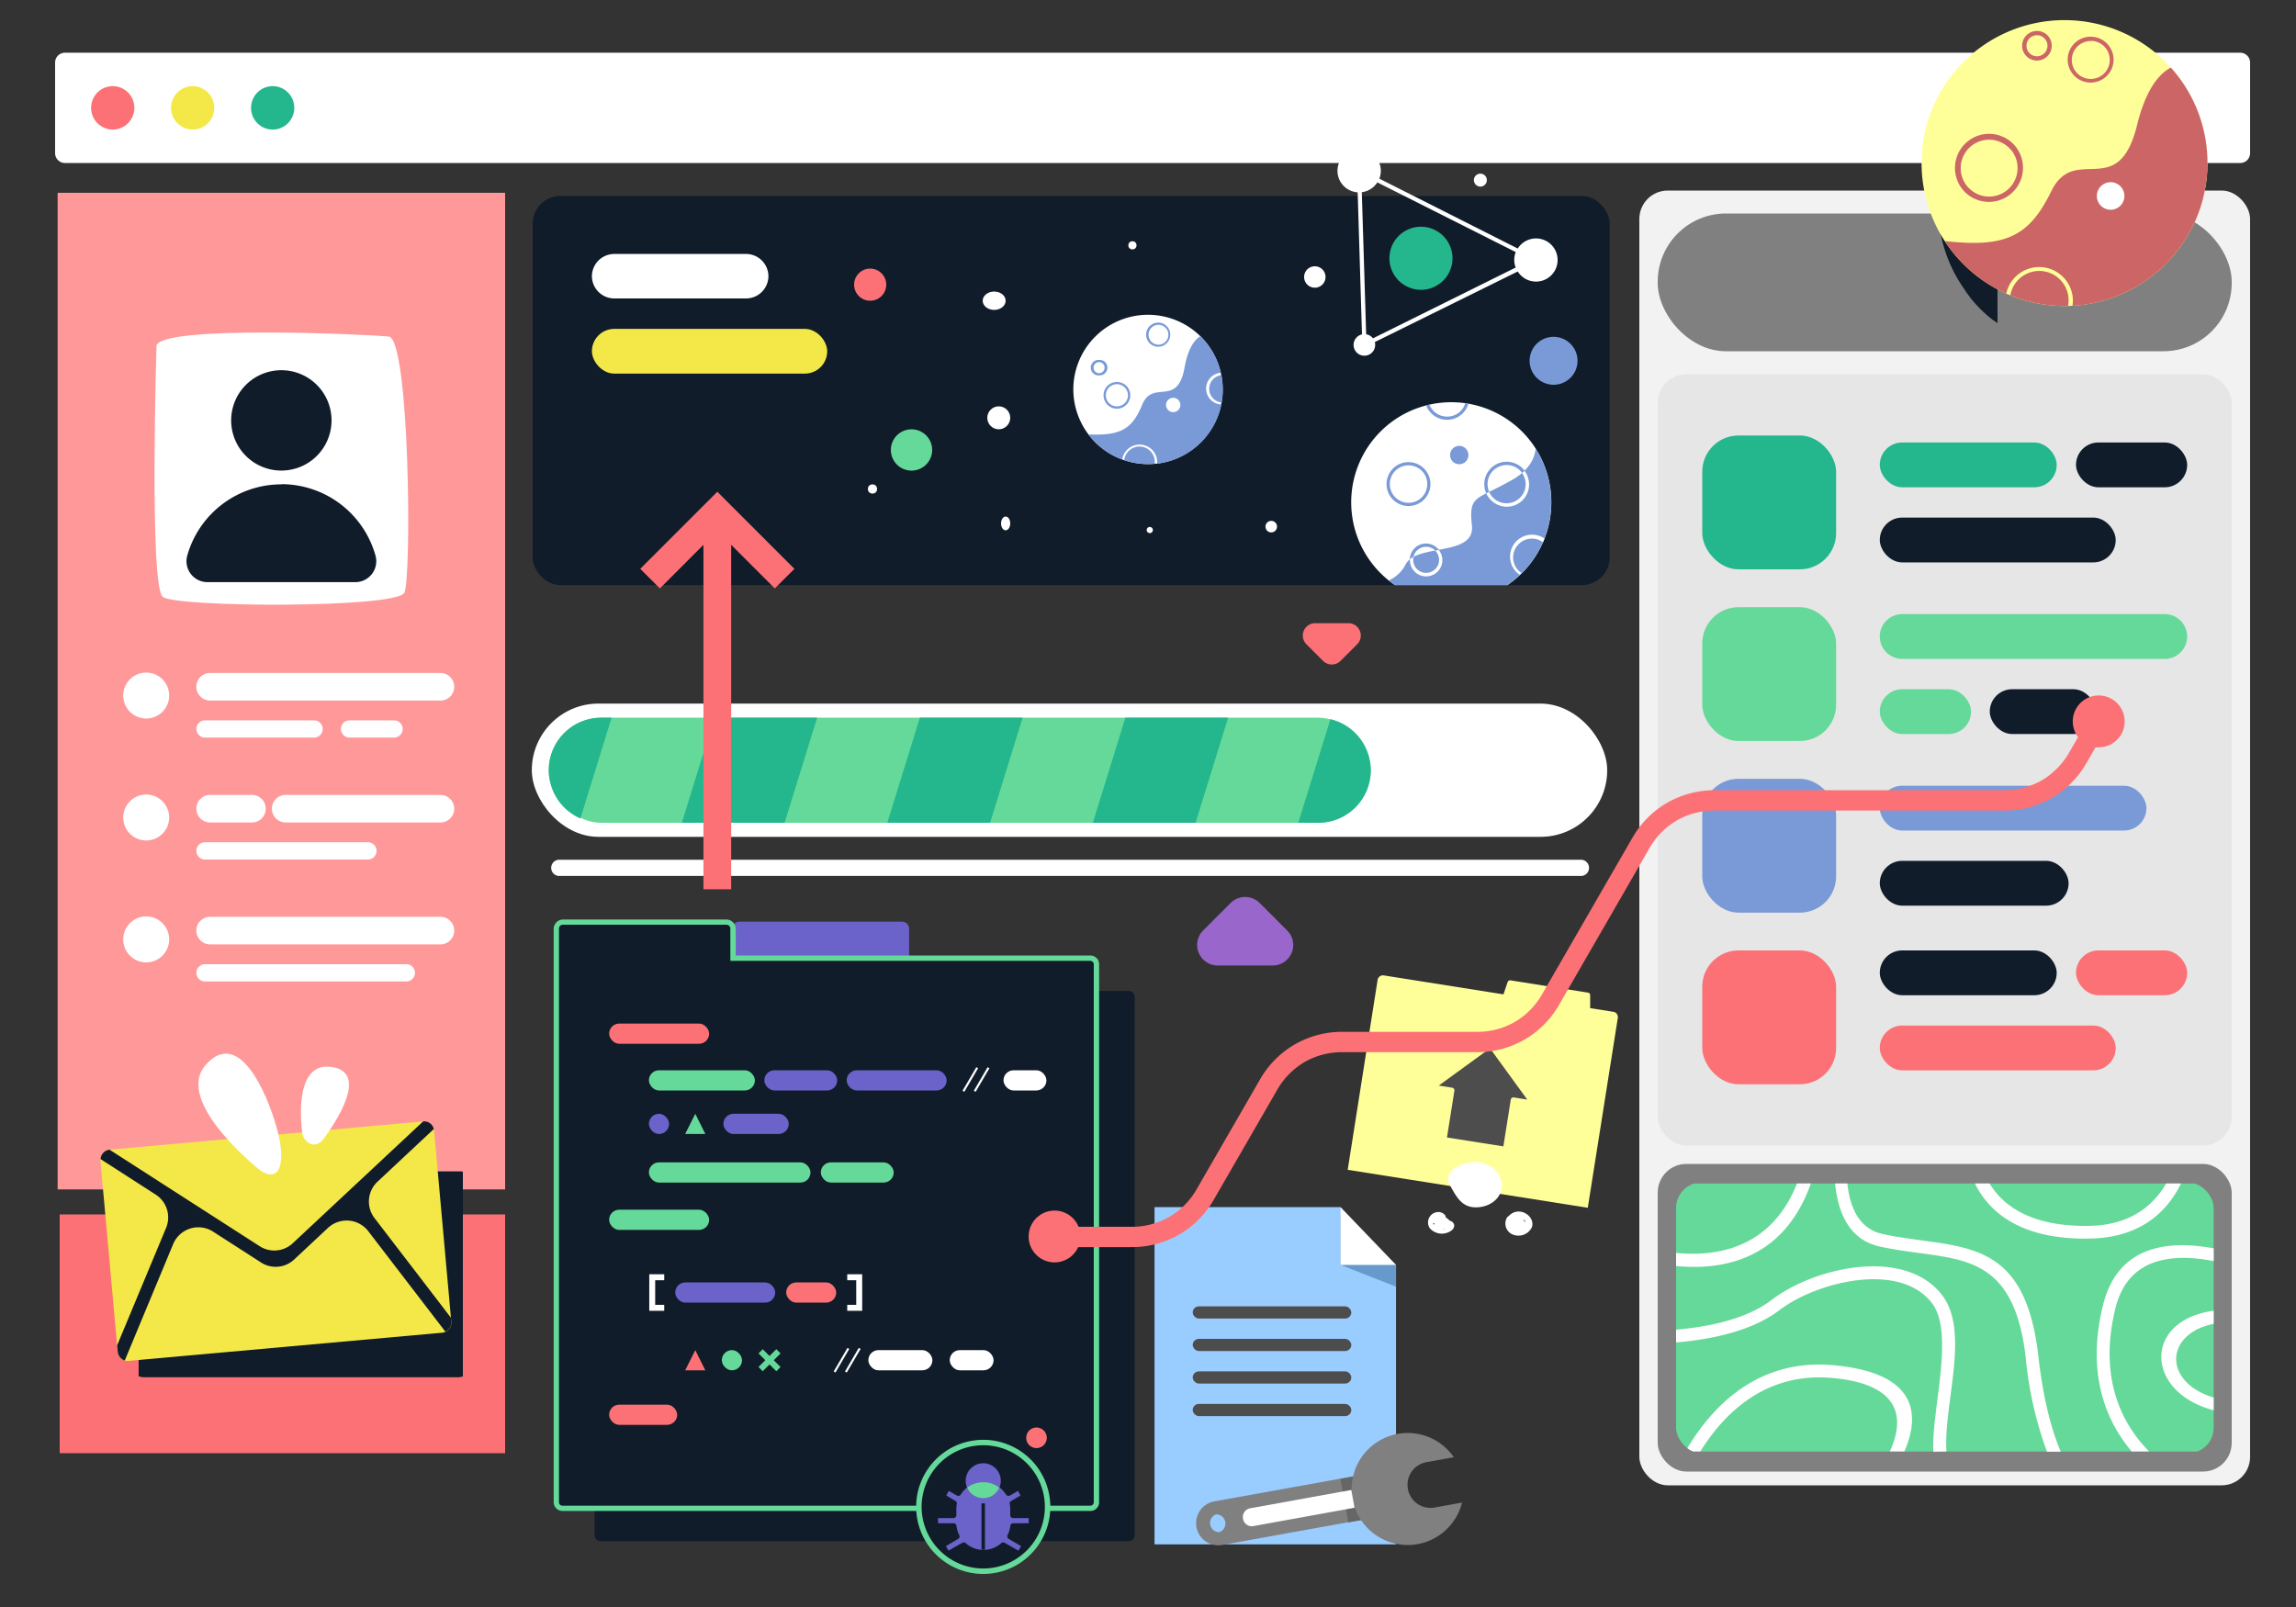 <svg id="Layer_1" data-name="Layer 1" xmlns="http://www.w3.org/2000/svg" xmlns:xlink="http://www.w3.org/1999/xlink" viewBox="0 0 500 350"><rect x="0" y="0" width="500" height="350" fill="#333333" stroke="none"/><defs><style>.cls-1{fill:none;}.cls-2{fill:#9cf;}.cls-3{fill:#69c;}.cls-11,.cls-4{fill:#fff;}.cls-5{fill:gray;}.cls-6{fill:#666;}.cls-18,.cls-7{fill:#4d4d4d;}.cls-26,.cls-8{fill:#fc7175;}.cls-16,.cls-9{fill:#101c29;}.cls-10,.cls-20{fill:#24b68c;}.cls-10,.cls-11,.cls-12,.cls-16,.cls-17,.cls-18,.cls-23,.cls-25,.cls-26,.cls-27,.cls-29,.cls-30{fill-rule:evenodd;}.cls-12,.cls-24{fill:#799ad7;}.cls-13,.cls-25{fill:#f4e848;}.cls-14,.cls-23{fill:#65d999;}.cls-15{fill:#f99;}.cls-17{fill:#ff9;}.cls-19{fill:#f2f2f2;}.cls-21{clip-path:url(#clip-path);}.cls-22{fill:#e6e6e6;}.cls-27{fill:#96c;}.cls-28,.cls-29{fill:#6b62ca;}.cls-30{fill:#c66;}</style><clipPath id="clip-path"><rect class="cls-1" x="365" y="257.54" width="117.07" height="58.96" rx="5.54"/></clipPath></defs><polygon class="cls-2" points="296.42 270.81 291.93 262.91 267.43 262.91 265.36 262.91 251.42 262.91 251.42 336.36 263.57 336.36 304.01 336.36 304.01 336.36 304.01 275.49 296.42 270.81"/><polygon class="cls-3" points="291.93 264.67 291.93 275.49 304.01 280.24 304.01 275.49 291.93 264.67"/><polygon class="cls-4" points="291.93 262.91 291.93 275.49 304.01 275.49 291.93 262.91"/><path class="cls-5" d="M264.44,327a4.82,4.82,0,1,0,1.72,9.49L303,329.84l-1.72-9.49Zm1.1,6.7a2,2,0,0,1-.71-3.88,2,2,0,0,1,.71,3.88Z"/><rect class="cls-6" x="292.7" y="321.13" width="9.56" height="9.64" transform="translate(-53.37 58.29) rotate(-10.27)"/><path class="cls-5" d="M306.6,324.29h0a5,5,0,0,1,4-5.83l6-1.08a12.2,12.2,0,1,0,1.79,9.87l-6,1.09A5,5,0,0,1,306.6,324.29Z"/><path class="cls-4" d="M272.41,326.67h22.39a0,0,0,0,1,0,0v3.94a0,0,0,0,1,0,0H272.41a1.93,1.93,0,0,1-1.93-1.93v-.09A1.93,1.93,0,0,1,272.41,326.67Z" transform="translate(-54.09 55.69) rotate(-10.28)"/><rect class="cls-7" x="259.74" y="305.77" width="34.53" height="2.65" rx="1.33"/><rect class="cls-7" x="259.74" y="298.68" width="34.53" height="2.65" rx="1.33"/><rect class="cls-7" x="259.74" y="291.6" width="34.53" height="2.65" rx="1.33"/><rect class="cls-7" x="259.74" y="284.52" width="34.53" height="2.65" rx="1.33"/><rect class="cls-8" x="13" y="264.5" width="97" height="52"/><rect class="cls-9" x="116" y="42.68" width="234.54" height="84.75" rx="6.02"/><path class="cls-10" d="M309.44,63.12a6.87,6.87,0,1,0-6.87-6.87A6.88,6.88,0,0,0,309.44,63.12Z"/><path class="cls-11" d="M296,32.5a4.7,4.7,0,0,1,4.7,4.7,4.64,4.64,0,0,1-.32,1.71q15.07,7.61,30.14,15.22a4.7,4.7,0,1,1,0,5L299.39,74.5a2.15,2.15,0,0,1,.08.62,2.35,2.35,0,1,1-2.87-2.29l-.94-30.94A4.7,4.7,0,0,1,296,32.5ZM286.28,58A2.33,2.33,0,1,1,284,60.36,2.32,2.32,0,0,1,286.28,58Zm36.11-20.18a1.41,1.41,0,1,0,1.4,1.4,1.41,1.41,0,0,0-1.4-1.4Zm7.68,20.45a4.63,4.63,0,0,1-.31-1.67,4.76,4.76,0,0,1,.32-1.7L299.94,39.72a4.71,4.71,0,0,1-3.38,2.14l.95,30.94a2.38,2.38,0,0,1,1.48.89Z"/><path class="cls-12" d="M338.32,83.8a5.22,5.22,0,1,0-5.22-5.22A5.23,5.23,0,0,0,338.32,83.8Z"/><path class="cls-11" d="M295,103.74a21.79,21.79,0,1,1,33.27,23.69H303.78A21.81,21.81,0,0,1,295,103.74Z"/><path class="cls-12" d="M334.41,97.71a21.79,21.79,0,0,1-6.18,29.72H303.78c-.47-.32-.92-.65-1.36-1a7.71,7.71,0,0,0,3.71-3.54c2.34-4.55,15.12-1.62,14.41-8.41s.87-5.45,8.82-10C333,102.39,334.21,99.84,334.41,97.71Z"/><path class="cls-12" d="M317.78,97.11a2,2,0,1,1-2,2,2,2,0,0,1,2-2Zm-7.18-8.84.68-.16a4.16,4.16,0,0,0,6.81,1.41,4.22,4.22,0,0,0,1-1.71l.69.12a4.86,4.86,0,0,1-8.1,2.08,4.91,4.91,0,0,1-1.12-1.74Zm25.61,29.3c-.09.22-.18.44-.28.65a4.09,4.09,0,0,0-5.33,6.17,4.09,4.09,0,0,0,.68.55l-.52.49a4.85,4.85,0,0,1-.65-.55,4.78,4.78,0,0,1,6.1-7.31Zm-8.12-17a4.88,4.88,0,1,1-3.43,1.43,4.8,4.8,0,0,1,3.43-1.43Zm2.94,1.92a4.15,4.15,0,1,0,1.22,2.94,4.15,4.15,0,0,0-1.22-2.94Zm-24.3-1.84a4.78,4.78,0,1,1-3.38,1.4,4.74,4.74,0,0,1,3.38-1.4Zm2.89,1.89a4.08,4.08,0,1,0,1.2,2.89,4.07,4.07,0,0,0-1.2-2.89Zm.95,15.84a3.53,3.53,0,1,1-2.49,1,3.52,3.52,0,0,1,2.49-1Zm2,1.53a2.84,2.84,0,0,0-4,0,2.83,2.83,0,0,0,2,4.83,2.85,2.85,0,0,0,2-.83,2.85,2.85,0,0,0,0-4Z"/><path class="cls-11" d="M336.21,117.57h0l-.05.13h0c-.05.12-.09.23-.14.34h0l0,.06h0a4.09,4.09,0,0,0-5.33,6.17,4.09,4.09,0,0,0,.68.55h-.1l-.16.15h0l-.21.19h0a4.85,4.85,0,0,1-.65-.55,4.78,4.78,0,0,1,6.1-7.31Zm-29.16,4.21a4.38,4.38,0,0,1,.78-.51,2.51,2.51,0,0,0-.08.67,2.82,2.82,0,0,0,2.82,2.83,2.85,2.85,0,0,0,2-.83,2.85,2.85,0,0,0,0-4l-.06,0,.81-.15a3.53,3.53,0,1,1-6.28,2.2v-.16Zm16.61-14.34.62-.31a4.28,4.28,0,0,0,.87,1.27,4.16,4.16,0,0,0,6.31-5.38,6,6,0,0,0,.52-.47,4.85,4.85,0,0,1-7.32,6.34A4.7,4.7,0,0,1,323.66,107.44Z"/><path class="cls-11" d="M250,101.08a16.26,16.26,0,1,0-16.26-16.26A16.29,16.29,0,0,0,250,101.08Z"/><path class="cls-12" d="M252.23,70.26a2.63,2.63,0,1,1-1.87.77,2.65,2.65,0,0,1,1.87-.77Zm-9,12.93a2.91,2.91,0,1,1-2.91,2.91,2.9,2.9,0,0,1,2.91-2.91Zm1.71,1.2a2.41,2.41,0,0,0-3.42,0,2.43,2.43,0,0,0,0,3.41,2.4,2.4,0,0,0,1.71.71,2.42,2.42,0,0,0,1.71-4.12Zm-5.59-6a1.69,1.69,0,1,1,0,3.37,1.69,1.69,0,1,1,0-3.37Zm.84.84a1.15,1.15,0,0,0-.84-.35,1.2,1.2,0,0,0-1.2,1.19,1.2,1.2,0,0,0,1.2,1.2,1.2,1.2,0,0,0,1.19-1.2,1.17,1.17,0,0,0-.35-.84Zm12.09-8.48a2.16,2.16,0,1,0,2.16,2.15A2.15,2.15,0,0,0,252.23,70.75Z"/><path class="cls-12" d="M261.39,73.19a16.2,16.2,0,0,1,4.49,8A3.46,3.46,0,0,0,266,88.1,16.27,16.27,0,0,1,252,101c0-.11,0-.22,0-.34a3.83,3.83,0,0,0-7.62-.55,16.24,16.24,0,0,1-7.37-5.5c7,.32,9.53-1.12,11.72-6.45,2.32-5.66,7.67.71,9.24-8.13.74-4.18,2.14-6,3.42-6.8ZM266,81.7a3,3,0,0,0-2.67,3,3,3,0,0,0,.87,2.1,3,3,0,0,0,1.86.86,16.2,16.2,0,0,0,.24-2.8,16,16,0,0,0-.3-3.12ZM251.48,101a2.56,2.56,0,0,0,0-.39,3.34,3.34,0,0,0-6.66-.38,16.38,16.38,0,0,0,5.17.84A14.13,14.13,0,0,0,251.48,101Z"/><path class="cls-11" d="M255.49,89.76a1.56,1.56,0,1,0-1.56-1.56A1.56,1.56,0,0,0,255.49,89.76Z"/><circle class="cls-4" cx="276.84" cy="114.7" r="1.26"/><path class="cls-11" d="M250.38,116.11a.67.67,0,1,0-.66-.67A.67.67,0,0,0,250.38,116.11Z"/><circle class="cls-4" cx="246.61" cy="53.43" r="0.89"/><path class="cls-11" d="M133.77,55.31h28.7a4.88,4.88,0,0,1,4.87,4.87h0A4.88,4.88,0,0,1,162.47,65h-28.7a4.88,4.88,0,0,1-4.87-4.86h0A4.88,4.88,0,0,1,133.77,55.31Z"/><rect class="cls-13" x="128.9" y="71.63" width="51.24" height="9.74" rx="4.87"/><ellipse class="cls-4" cx="216.5" cy="65.5" rx="2.5" ry="2"/><circle class="cls-4" cx="217.5" cy="91" r="2.5"/><circle class="cls-4" cx="190" cy="106.5" r="1"/><circle class="cls-8" cx="189.5" cy="62" r="3.5"/><ellipse class="cls-4" cx="219" cy="114" rx="1" ry="1.5"/><circle class="cls-14" cx="198.5" cy="98" r="4.5"/><rect class="cls-15" x="12.55" y="41.99" width="97.45" height="217.06"/><path class="cls-11" d="M45.76,199.68H95.92a3,3,0,0,1,3,3h0a3,3,0,0,1-3,3H45.76a3,3,0,0,1-3-3h0A3,3,0,0,1,45.76,199.68Z"/><path class="cls-11" d="M31.84,156.49a5,5,0,1,0-5-5A5,5,0,0,0,31.84,156.49Z"/><path class="cls-11" d="M45.76,146.58H95.92a3,3,0,0,1,3,3h0a3,3,0,0,1-3,3H45.76a3,3,0,0,1-3-3h0A3,3,0,0,1,45.76,146.58Z"/><path class="cls-11" d="M44.65,156.89H68.39a1.88,1.88,0,0,1,1.88,1.87h0a1.88,1.88,0,0,1-1.88,1.88H44.65a1.88,1.88,0,0,1-1.88-1.88h0A1.88,1.88,0,0,1,44.65,156.89Z"/><path class="cls-11" d="M85.81,156.89H76.13a1.88,1.88,0,0,0-1.88,1.87h0a1.88,1.88,0,0,0,1.88,1.88h9.68a1.88,1.88,0,0,0,1.88-1.88h0A1.88,1.88,0,0,0,85.81,156.89Z"/><path class="cls-11" d="M45.76,173.13h9.11a3,3,0,0,1,3,3h0a3,3,0,0,1-3,3H45.76a3,3,0,0,1-3-3h0A3,3,0,0,1,45.76,173.13Z"/><path class="cls-11" d="M44.65,183.44H80.12A1.88,1.88,0,0,1,82,185.32h0a1.88,1.88,0,0,1-1.88,1.88H44.65a1.88,1.88,0,0,1-1.88-1.88h0A1.88,1.88,0,0,1,44.65,183.44Z"/><path class="cls-11" d="M62.21,173.13H95.92a3,3,0,0,1,3,3h0a3,3,0,0,1-3,3H62.21a3,3,0,0,1-3-3h0A3,3,0,0,1,62.21,173.13Z"/><path class="cls-11" d="M31.84,183.05a5,5,0,1,0-5-5A5,5,0,0,0,31.84,183.05Z"/><path class="cls-11" d="M31.84,209.6a5,5,0,1,0-5-5A5,5,0,0,0,31.84,209.6Z"/><path class="cls-11" d="M44.65,210H88.49a1.89,1.89,0,0,1,1.88,1.88h0a1.89,1.89,0,0,1-1.88,1.88H44.65a1.88,1.88,0,0,1-1.88-1.88h0A1.88,1.88,0,0,1,44.65,210Z"/><path class="cls-11" d="M34.08,75.31S32.49,127.69,35.45,130s51,2.5,52.61-.91,1.14-55.35-3.42-55.8S35,70.75,34.08,75.31Z"/><path class="cls-16" d="M61.27,105.45A21.3,21.3,0,0,1,81.77,121a4.56,4.56,0,0,1-4.38,5.79H45.16A4.56,4.56,0,0,1,40.78,121a21.3,21.3,0,0,1,20.49-15.51Zm0-24.82A10.93,10.93,0,1,1,50.34,91.56,10.93,10.93,0,0,1,61.27,80.63Z"/><path class="cls-17" d="M352.31,221.71l-6.54,41.34-52.28-8.27L300,213.44a1.18,1.18,0,0,1,1.33-1l26.08,4.13.9-2.66a.57.57,0,0,1,.64-.39l16.86,2.67a.56.56,0,0,1,.48.56l0,2.82,5,.79A1.16,1.16,0,0,1,352.31,221.71Z"/><path class="cls-18" d="M329,239.5l-1.61,10.18-12.28-1.94,1.61-10.18a.58.58,0,0,0-.48-.66l-2.93-.46,10.7-7.78a.58.58,0,0,1,.81.13l7.77,10.7-2.92-.47A.59.59,0,0,0,329,239.5Z"/><rect class="cls-19" x="357" y="41.5" width="133" height="282" rx="6.19"/><path class="cls-11" d="M14.13,11.48H487.87A2.15,2.15,0,0,1,490,13.63V33.36a2.14,2.14,0,0,1-2.13,2.14H14.13A2.14,2.14,0,0,1,12,33.36V13.63A2.15,2.15,0,0,1,14.13,11.48Z"/><ellipse class="cls-8" cx="24.55" cy="23.49" rx="4.71" ry="4.73"/><ellipse class="cls-13" cx="41.96" cy="23.49" rx="4.71" ry="4.73"/><ellipse class="cls-20" cx="59.38" cy="23.49" rx="4.71" ry="4.73"/><rect class="cls-5" x="361" y="253.5" width="125" height="67" rx="6.24"/><g class="cls-21"><rect class="cls-14" x="360.75" y="257.76" width="126.13" height="58.39"/><path class="cls-11" d="M391.35,257.76h3c-6.64,18.7-22.59,19.44-33.62,17.37v-2.87c9.9,1.94,24.26,1.5,30.6-14.5Zm8.26,0h2.69c.57,5.39,2.64,9.89,7.66,11,2.92.64,5.76,1,8.48,1.39,12.67,1.7,22.93,3.08,25.46,25.27.94,8.21,2.5,15.18,4.87,20.75h-3a81.07,81.07,0,0,1-4.62-20.44c-2.29-20-11.59-21.27-23.07-22.81-2.8-.38-5.73-.77-8.69-1.42-6.56-1.43-9.11-7.16-9.76-13.72Zm30.48,0c2.65,5.48,9.14,12.33,25.05,12,10.87-.22,16.71-5.67,19.82-12h-3.23c-2.91,5-8,9.06-16.65,9.23-13.18.26-19.13-4.75-21.81-9.23ZM486.88,273v2.83c-11.56-3.35-23.2-3.21-26.21,9.14-3.84,15.72,1.84,25.6,7.33,31.14h-3.78c-5.34-6.3-10-16.52-6.26-31.79,3.49-14.31,16.33-14.79,28.92-11.32Zm0,12.27c-21.81-.89-21.41,20.92,0,22.69v-2.69c-17.59-1.52-17-17.73,0-17.33v-2.67Zm-63,30.84c-.7-10.1,5.19-26-.92-34-8.15-10.65-27.9-6.08-37.13,1-6.47,4.95-16.82,6.44-25.09,6.75v2.78c8.71-.33,19.76-1.93,26.79-7.31,7.93-6.06,26.12-10.76,33.21-1.49,5,6.53-.18,23.41.28,32.34Zm-9.16,0c3.14-7.2,3.7-17.09-15.57-18.78-16.58-1.45-26.56,9.21-32.11,18.78h3.25c5.29-8.49,14.29-17.25,28.62-16,16.32,1.43,15.41,10,12.64,16Z"/></g><rect class="cls-22" x="361" y="81.5" width="125" height="168" rx="6.29"/><rect class="cls-5" x="361" y="46.5" width="125" height="30" rx="14.86"/><rect class="cls-20" x="409.36" y="96.37" width="38.53" height="9.76" rx="4.88"/><rect class="cls-9" x="452.09" y="96.37" width="24.21" height="9.76" rx="4.88"/><rect class="cls-9" x="409.36" y="112.73" width="51.38" height="9.76" rx="4.88"/><rect class="cls-20" x="370.7" y="94.85" width="29.15" height="29.15" rx="7.9"/><path class="cls-23" d="M414.24,133.75h57.18a4.9,4.9,0,0,1,4.88,4.88h0a4.9,4.9,0,0,1-4.88,4.88H414.24a4.89,4.89,0,0,1-4.88-4.88h0A4.89,4.89,0,0,1,414.24,133.75Z"/><rect class="cls-14" x="409.36" y="150.11" width="19.88" height="9.76" rx="4.88"/><rect class="cls-9" x="433.31" y="150.11" width="23.1" height="9.76" rx="4.88"/><rect class="cls-14" x="370.7" y="132.24" width="29.15" height="29.15" rx="7.9"/><rect class="cls-24" x="409.36" y="171.13" width="58.07" height="9.76" rx="4.88"/><rect class="cls-9" x="409.36" y="187.49" width="41.12" height="9.76" rx="4.88"/><rect class="cls-24" x="370.7" y="169.62" width="29.15" height="29.15" rx="7.9"/><rect class="cls-8" x="370.7" y="207" width="29.15" height="29.15" rx="7.9"/><rect class="cls-9" x="409.36" y="207" width="38.53" height="9.76" rx="4.88"/><rect class="cls-8" x="452.09" y="207" width="24.21" height="9.76" rx="4.88"/><rect class="cls-8" x="409.36" y="223.36" width="51.38" height="9.76" rx="4.88"/><path class="cls-16" d="M31.25,255.12h69.11l0,0h0l0,0h.27l0,0h0l0,0h0l.05,0h0l0,0h0l0,0h0l0,0h0l0,0h0l0,0h0l0,0h0l0,0h0l0,0h0l0,0h0l0,0,0,0h0l0,0v0l0,0h0l0,0,0,0v0l0,0v0l0,0h0l0,0h0l0,0h0l0,0h0l.05.09,0,0h0a1,1,0,0,1,.07.15h0l0,0v0l0,0h0l0,0h0l0,.05h0v.05h0l0,0h0v0h0V257h0c0,.1,0,.21,0,.32v41.93h0v0h0v.08h0v.15h0v.08h0v0h0v.1h0v0h0v0h0v.1h0l0,0h0l0,0v.07h0v0h0l0,0h0l0,0v0l0,0,0,0h0l0,0v0l0,0,0,0h0l0,0h0l0,0h0l0,0v0l0,0,0,0,0,0h0l0,0h0l0,0h0l0,0h0l0,0h0l0,0h0l0,0h0l0,0h0l0,0,0,0h0l0,0h0l0,0h0l0,0h-.07l0,0h0l0,0h-.07l0,0h-.12a2.14,2.14,0,0,1-.72.13H31.25a2.29,2.29,0,0,1-.87-.18l0,0h-.11l0,0h0l0,0h0l0,0h0l0,0h0l0,0,0,0h0l0,0h0l0,0h0l0,0h0l0,0,0,0h0l0,0h0l0,0,0,0,0,0h0l0,0h0l0,0h0l0,0,0,0h0l0,0h0l0,0h0l0,0v0h0l0,0h0l-.08-.14h0l0,0h0l0-.05h0l0,0h0l0,0h0l0,0v0l0,0h0l0,0h0v-.1h0v0h0v-.1h0v0h0v-.11h0v0h0v-.17h0v0h0v-.06h0V257.3c0-.11,0-.22,0-.32h0v-.09h0v-.09h0v-.08h0v-.05l0,0h0l0-.1h0l0,0h0l0,0h0l0,0h0v-.12l0,0h0l0,0h0l0,0h0l0,0h0l0,0h0l0,0h0l0,0,.06-.07h0v0l0,0,0,0h0l0,0v0l.06-.06,0,0h0l0,0h0l0,0h0l0,0,.06-.05H30l0,0h0l0,0h0l0,0h0l0,0h0l.05,0h0l0,0h0l0,0h.09l0,0h.14l0,0h0l.05,0h.14l.15,0h.26Z"/><path class="cls-25" d="M23.86,250.4l68.3-6.15a2.19,2.19,0,0,1,2.37,2l3.75,41.64a2.18,2.18,0,0,1-2,2.37L28,296.4a2.19,2.19,0,0,1-2.37-2l-3.76-41.65A2.21,2.21,0,0,1,23.86,250.4Z"/><path class="cls-16" d="M23.86,250.4l32.66,21a5.88,5.88,0,0,0,7.27-.66l28.37-26.51h0a2.19,2.19,0,0,1,2.32,1.66L82.22,257.36a5.92,5.92,0,0,0-.65,7.95L98.2,287l.08.9A2.18,2.18,0,0,1,97,290.05l-16.8-21.9a5.95,5.95,0,0,0-8.77-.72l-7.34,6.86a5.89,5.89,0,0,1-7.27.66l-10.41-6.7a5.94,5.94,0,0,0-8.7,2.71L27.17,296.31a2.2,2.2,0,0,1-1.53-1.89L25.51,293l10.65-25.55a5.91,5.91,0,0,0-2.27-7.28l-12-7.73A2.2,2.2,0,0,1,23.86,250.4Z"/><path class="cls-11" d="M56.8,255s-19.13-15-12-23.07,13.2,5.76,15.41,13.52S61,257.67,56.8,255Z"/><path class="cls-11" d="M65.82,246.63s-2.33-15.39,6.25-14.27.75,12.4-1.44,15.48S65.85,248.33,65.82,246.63Z"/><rect class="cls-4" x="115.81" y="153.24" width="234.19" height="29.02" rx="14.51"/><rect class="cls-14" x="119.49" y="156.31" width="179.01" height="22.89" rx="11.44"/><path class="cls-10" d="M126.39,178.26l6.8-21.95h-2.26a11.45,11.45,0,0,0-4.54,21.95Z"/><polygon class="cls-10" points="155.57 156.31 148.48 179.2 170.86 179.2 177.95 156.31 155.57 156.31"/><polygon class="cls-10" points="200.32 156.31 193.23 179.2 215.61 179.2 222.7 156.31 200.32 156.31"/><polygon class="cls-10" points="245.08 156.31 237.99 179.2 260.36 179.2 267.45 156.31 245.08 156.31"/><path class="cls-10" d="M289.73,156.63l-7,22.57h4.32a11.44,11.44,0,0,0,2.67-22.57Z"/><path class="cls-26" d="M284.5,140.32l3.62,3.62a2.7,2.7,0,0,0,3.81,0l3.62-3.62a2.69,2.69,0,0,0-1.91-4.59h-7.23a2.69,2.69,0,0,0-1.91,4.59Z"/><path class="cls-11" d="M121.67,190.78a1.77,1.77,0,0,1,0-3.53H344.14a1.77,1.77,0,1,1,0,3.53Z"/><path class="cls-27" d="M262,202.66l6-6a4.47,4.47,0,0,1,6.31,0l6,6a4.46,4.46,0,0,1-3.15,7.62h-12a4.47,4.47,0,0,1-3.16-7.62Z"/><path class="cls-16" d="M206.31,215.83H245.8a1.31,1.31,0,0,1,1.31,1.3V334.34a1.31,1.31,0,0,1-1.31,1.31h-115a1.31,1.31,0,0,1-1.31-1.31V215.83Z"/><rect class="cls-4" x="186.51" y="230.41" width="28.72" height="4.53" rx="2.27"/><rect class="cls-4" x="196.06" y="271.22" width="25.56" height="7.21" rx="3.61"/><rect class="cls-28" x="159.51" y="200.74" width="38.47" height="15.11" rx="1.44"/><path class="cls-16" d="M159.63,208.68h77.84a1.31,1.31,0,0,1,1.31,1.31V327.2a1.31,1.31,0,0,1-1.31,1.31h-115a1.31,1.31,0,0,1-1.31-1.31V202.29a1.45,1.45,0,0,1,1.45-1.44h35.58a1.45,1.45,0,0,1,1.45,1.44Z"/><rect class="cls-14" x="141.31" y="233.1" width="23.08" height="4.4" rx="2.2"/><rect class="cls-28" x="166.45" y="233.1" width="15.87" height="4.4" rx="2.2"/><rect class="cls-28" x="184.38" y="233.1" width="21.78" height="4.4" rx="2.2"/><rect class="cls-8" x="132.65" y="222.93" width="21.78" height="4.4" rx="2.2"/><path class="cls-11" d="M213,232.66l-3,5.13-.39-.23,3-5.13.39.23Zm2.47,0-.4-.23-3,5.13.4.23Z"/><rect class="cls-4" x="218.53" y="233.1" width="9.35" height="4.4" rx="2.2"/><rect class="cls-28" x="141.31" y="242.58" width="4.4" height="4.4" rx="2.2"/><polygon class="cls-23" points="151.41 242.58 153.6 246.97 149.21 246.97 151.41 242.58"/><rect class="cls-28" x="157.53" y="242.58" width="14.24" height="4.4" rx="2.2"/><rect class="cls-14" x="141.31" y="253.16" width="35.19" height="4.4" rx="2.2"/><rect class="cls-14" x="178.75" y="253.16" width="15.87" height="4.4" rx="2.2"/><rect class="cls-14" x="132.65" y="263.47" width="21.78" height="4.4" rx="2.2"/><polygon class="cls-11" points="144.65 278.83 142.68 278.83 142.68 284.19 144.65 284.19 144.65 285.49 141.39 285.49 141.39 277.53 144.65 277.53 144.65 278.83"/><rect class="cls-28" x="147.04" y="279.31" width="21.78" height="4.4" rx="2.2"/><rect class="cls-8" x="171.21" y="279.31" width="10.89" height="4.4" rx="2.2"/><polygon class="cls-11" points="184.5 277.53 187.76 277.53 187.76 285.49 184.5 285.49 184.5 284.19 186.46 284.19 186.46 278.83 184.5 278.83 184.5 277.53"/><rect class="cls-14" x="157.19" y="294.05" width="4.4" height="4.4" rx="2.2"/><polygon class="cls-26" points="151.41 294.05 153.6 298.45 149.21 298.45 151.41 294.05"/><polygon class="cls-23" points="169.98 294.77 168.5 296.25 169.98 297.73 169.06 298.65 167.58 297.17 166.1 298.65 165.18 297.73 166.66 296.25 165.18 294.77 166.1 293.85 167.58 295.33 169.06 293.85 169.98 294.77"/><path class="cls-11" d="M184.94,293.8l-3,5.13-.39-.23,3-5.13.39.23Zm2.47,0-.4-.23-3,5.13.4.23Z"/><rect class="cls-4" x="189.1" y="294.05" width="13.95" height="4.4" rx="2.2"/><rect class="cls-4" x="206.82" y="294.05" width="9.55" height="4.4" rx="2.2"/><rect class="cls-8" x="132.65" y="305.93" width="14.82" height="4.4" rx="2.2"/><path class="cls-23" d="M160.21,208.11h77.26a1.88,1.88,0,0,1,1.88,1.88V327.2a1.88,1.88,0,0,1-1.88,1.88h-115a1.89,1.89,0,0,1-1.89-1.88V202.29a2,2,0,0,1,.6-1.42,2,2,0,0,1,1.43-.6h35.58a2,2,0,0,1,1.43.6h0a2,2,0,0,1,.6,1.42v5.82Zm77.26,1.15H159.05v-7a.85.85,0,0,0-.87-.86H122.6a.85.85,0,0,0-.87.86V327.2a.72.72,0,0,0,.21.51.77.77,0,0,0,.52.22h115a.73.73,0,0,0,.51-.22.69.69,0,0,0,.22-.51V210a.75.75,0,0,0-.73-.73Z"/><circle class="cls-14" cx="214.11" cy="328.2" r="14.61" transform="translate(-49.81 38.54) rotate(-9.22)"/><path class="cls-16" d="M214.11,341.61A13.42,13.42,0,1,0,200.7,328.2,13.44,13.44,0,0,0,214.11,341.61Z"/><path class="cls-29" d="M208.65,335.17,206,336.73l.56,1,3-1.71a.63.63,0,0,1,.74.07,5.8,5.8,0,0,0,3.87,1.48h0a5.83,5.83,0,0,0,3.88-1.48.63.63,0,0,1,.74-.07l3,1.71.57-1-2.69-1.56a.64.64,0,0,1-.25-.84,5.83,5.83,0,0,0,.6-2,.65.65,0,0,1,.63-.57h3.38v-1.12h-3.34A.64.64,0,0,1,220,330v-1.33a5.62,5.62,0,0,0-.11-1.1.62.62,0,0,1,.31-.67l2.05-1.19-.56-1-1.75,1a.64.64,0,0,1-.86-.21,5.85,5.85,0,0,0-4.93-2.72h0a5.86,5.86,0,0,0-4.93,2.72.63.63,0,0,1-.85.21l-1.75-1-.56,1,2,1.19a.6.6,0,0,1,.3.67,6.52,6.52,0,0,0-.1,1.1V330a.64.64,0,0,1-.64.64h-3.34v1.12h3.38a.65.65,0,0,1,.64.57,5.6,5.6,0,0,0,.59,2A.62.62,0,0,1,208.65,335.17Z"/><path class="cls-16" d="M213.74,337.53h.75v-10.1h-.75Z"/><path class="cls-29" d="M214.11,326.33a3.82,3.82,0,1,0-3.81-3.81A3.82,3.82,0,0,0,214.11,326.33Z"/><path class="cls-23" d="M217.62,324a3.82,3.82,0,0,1-7,0,5.82,5.82,0,0,1,3.51-1.18h0A5.79,5.79,0,0,1,217.62,324Z"/><path class="cls-26" d="M225.71,315.39a2.24,2.24,0,1,0-2.23-2.23A2.23,2.23,0,0,0,225.71,315.39Z"/><path class="cls-26" d="M234.89,267.19h11.47a16.37,16.37,0,0,0,8.25-2.13h0a16.39,16.39,0,0,0,6-6.08l13.76-23.84a20.69,20.69,0,0,1,7.59-7.67h0a20.67,20.67,0,0,1,10.44-2.74h29.19a16.37,16.37,0,0,0,8.25-2.13h0a16.39,16.39,0,0,0,6-6.08l19.62-34a20.6,20.6,0,0,1,7.58-7.67h0a20.63,20.63,0,0,1,10.43-2.74h62.88a16.37,16.37,0,0,0,8.25-2.13h0a16.54,16.54,0,0,0,6-6.08h0l1.94-3.36a5.65,5.65,0,1,1,4.5,2.23,5.37,5.37,0,0,1-.7,0l-1.94,3.36h0a20.67,20.67,0,0,1-7.58,7.67h0a20.67,20.67,0,0,1-10.44,2.74H373.44a16.4,16.4,0,0,0-8.25,2.13h0a16.49,16.49,0,0,0-6,6.08l-19.61,34a20.67,20.67,0,0,1-7.58,7.67h0a20.67,20.67,0,0,1-10.44,2.74H292.38a16.4,16.4,0,0,0-8.25,2.13h0a16.54,16.54,0,0,0-6,6.08l-13.76,23.84a20.77,20.77,0,0,1-7.58,7.68h0a20.76,20.76,0,0,1-10.44,2.73H234.79a5.64,5.64,0,1,1,.1-4.4Z"/><polygon class="cls-26" points="153.19 193.68 153.19 118.66 143.7 128.16 139.43 123.89 156.21 107.1 173 123.89 168.73 128.16 159.23 118.66 159.23 193.68 153.19 193.68"/><path class="cls-16" d="M435,19.76V70.37l-.28-.21-.07,0-.54-.41-.05,0-.55-.43,0,0c-.38-.3-.74-.62-1.1-.94l0,0-.53-.48,0,0c-.35-.33-.7-.67-1-1l0,0c-.16-.17-.33-.34-.49-.52l0,0-.49-.54h0l-.46-.54,0,0c-.15-.18-.29-.36-.44-.53l0-.06c-.15-.18-.29-.37-.43-.56h0l-.42-.56,0-.05-.39-.55-.06-.09-.36-.54h0A31.12,31.12,0,0,1,435,19.76Zm-5.27,45.83-.46-.54Z"/><path class="cls-17" d="M451.62,4.45a31.13,31.13,0,1,1-33.09,29A31.12,31.12,0,0,1,451.62,4.45Z"/><path class="cls-30" d="M455.64,8A5,5,0,1,1,452,9.21,5,5,0,0,1,455.64,8Zm-22,21.16a7.44,7.44,0,0,1,5.1,2.52,7.43,7.43,0,0,1-11.17,9.8,7.44,7.44,0,0,1,6.07-12.32Zm4.16,3.35A6.19,6.19,0,1,0,439.35,37a6.14,6.14,0,0,0-1.51-4.47Zm6-25.77a3.22,3.22,0,0,1,3,3.43,3.19,3.19,0,0,1-1.09,2.22,3.23,3.23,0,0,1-5.35-2.64,3.23,3.23,0,0,1,3.43-3Zm1.51,1.72a2.25,2.25,0,0,0-1.57-.78,2.32,2.32,0,0,0-1.66.56,2.3,2.3,0,0,0-.21,3.23,2.33,2.33,0,0,0,1.57.78,2.29,2.29,0,0,0,2.43-2.14,2.23,2.23,0,0,0-.56-1.65Zm10.27.48a4.13,4.13,0,1,0,3.85,4.38A4.13,4.13,0,0,0,455.57,8.91Z"/><path class="cls-30" d="M472.75,14.72a31.07,31.07,0,0,1,7.59,15.89l.13.94a30.57,30.57,0,0,1,.18,6,30.92,30.92,0,0,1-.81,5.31l-.23.92a31.14,31.14,0,0,1-28.28,22.82c0-.22.05-.43.07-.65a7.34,7.34,0,0,0-14.5-2A31.2,31.2,0,0,1,423.51,52.5c13.24,1.48,18.35-.94,23.2-10.86,5.14-10.51,14.56,2.32,18.67-14.37,1.93-7.89,4.84-11.23,7.37-12.55Zm-22.39,51.9a6,6,0,0,0,.1-.74,6.39,6.39,0,0,0-12.67-1.56,31.33,31.33,0,0,0,9.77,2.25C448.5,66.63,449.44,66.65,450.36,66.62Z"/><path class="cls-11" d="M459.8,39.69a3,3,0,1,1-3.16,2.77A3,3,0,0,1,459.8,39.69Z"/><path class="cls-11" d="M327.05,258.22c0,2.72-2.54,4.74-5.68,4.74s-4.31-2.48-5.68-4.93c-1.51-2.7,2.08-4.92,5.68-4.92C324.51,253.1,327.05,255.5,327.05,258.22Z"/><path class="cls-4" d="M331,263.88a2.87,2.87,0,0,0-2.46,1h0a.64.64,0,0,0-.32.24,2.58,2.58,0,0,0,1.18,3.74,3.25,3.25,0,0,0,4.18-1.53C334.17,265.78,332.78,264.07,331,263.88Zm.91,1.81h0a.76.76,0,0,1,.08.11.91.91,0,0,1,.11.16,1.17,1.17,0,0,0,.05.11c0,.05,0,.11.05.16a1.48,1.48,0,0,0-.3-.26,1.35,1.35,0,0,0-.15-.44l0,0Zm-.31-.28,0,0h0Zm.65,1.29h0s0,0,0,0ZM330,265.35h0l0,0Zm-.25.21.15-.14.09-.06a2.13,2.13,0,0,0-.3.3h0S329.81,265.47,329.72,265.56Z"/><path class="cls-4" d="M316.69,266.86a1.23,1.23,0,0,0-1-1,2.7,2.7,0,0,0-.84-.69,1.09,1.09,0,0,0-.12-.46,1.91,1.91,0,0,0-2.09-.65,2.26,2.26,0,0,0-1.23,3.5,3.52,3.52,0,0,0,4.6.49A1.44,1.44,0,0,0,316.69,266.86Zm-4.56-.28s0,0,0-.06,0,0,0-.06v-.06l.25,0v.1l0,0a2.13,2.13,0,0,0-.16.25Zm1,.78h0Zm1.17.4.05-.06.45-.05a3.72,3.72,0,0,1-.48.11Z"/></svg>